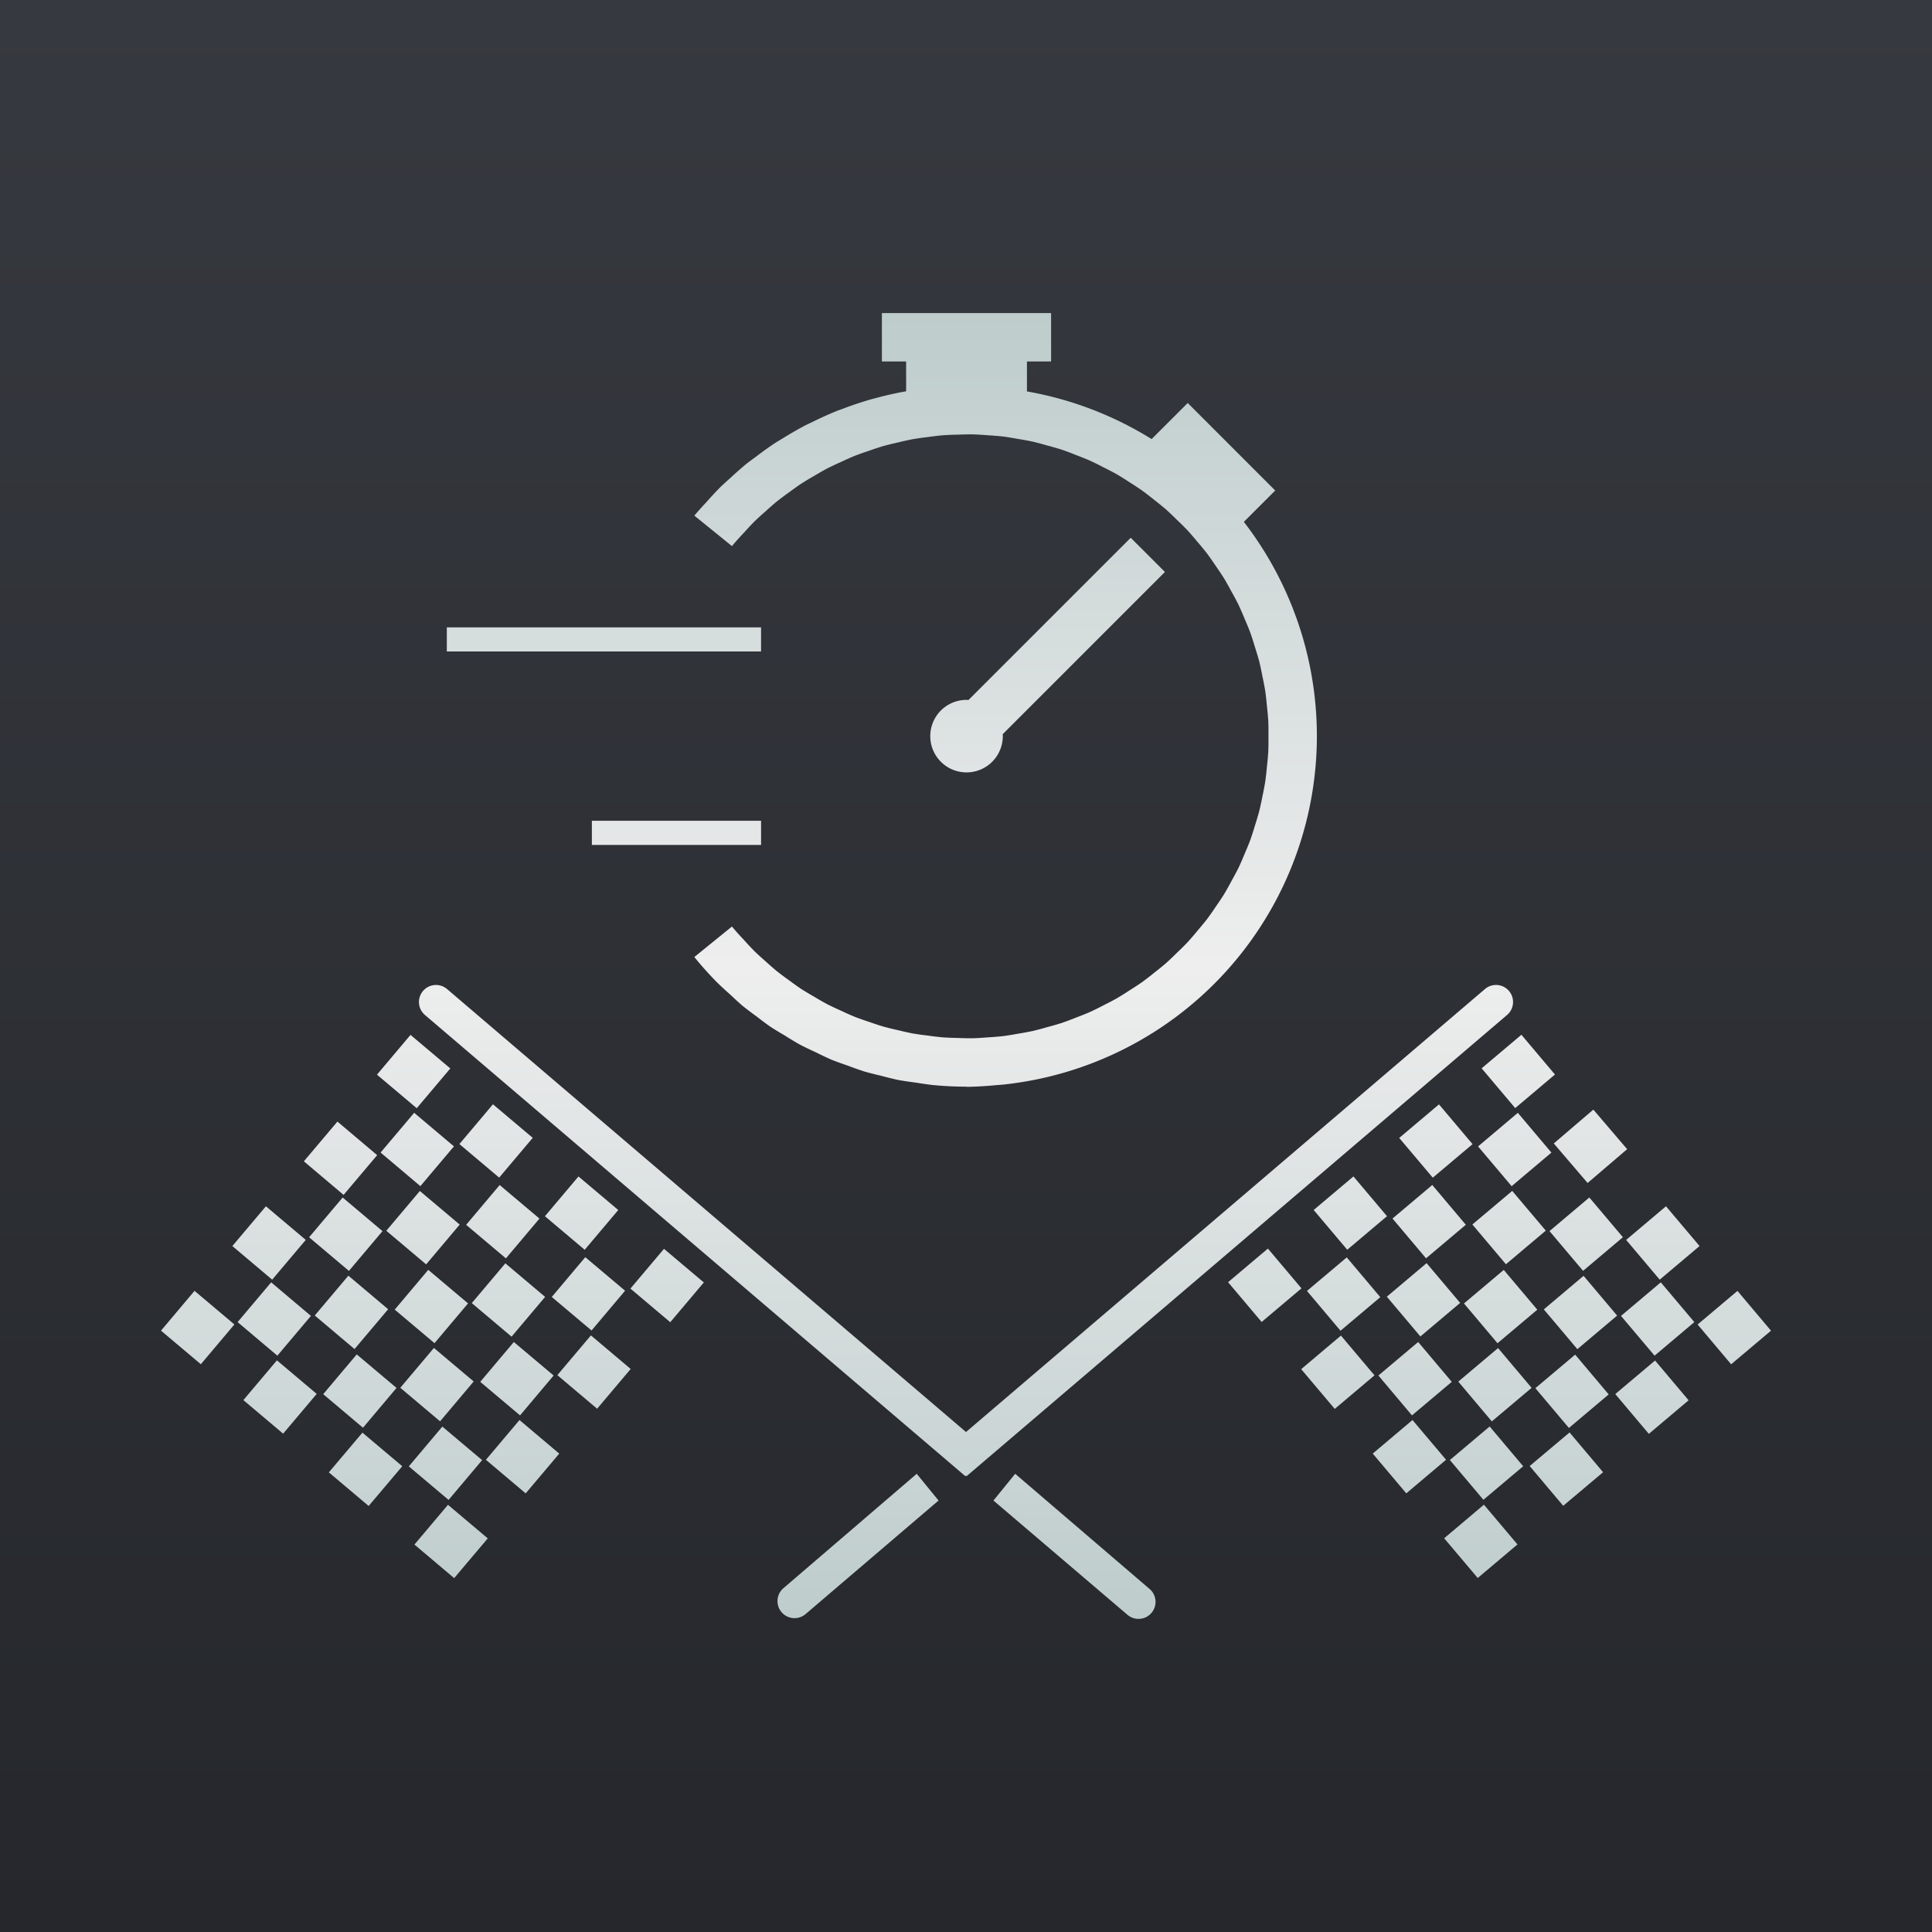 <svg xmlns="http://www.w3.org/2000/svg" xmlns:xlink="http://www.w3.org/1999/xlink" id="Layer_1" data-name="Layer 1" version="1.1" width="216.834" height="216.834"><rect width="100%" height="100%" fill="#808080" stroke="none"/><defs id="defs4"><linearGradient id="linearGradient5245"><stop offset="0" id="stop5241" stop-color="#36393f" stop-opacity="1"/><stop offset="1" id="stop5243" stop-color="#25272c" stop-opacity="1"/></linearGradient><linearGradient id="linearGradient5231"><stop offset="0" id="stop5227" stop-color="#becccc" stop-opacity="1"/><stop id="stop5235" offset=".5" stop-color="#eee" stop-opacity="1"/><stop offset="1" id="stop5229" stop-color="#becccc" stop-opacity="1"/></linearGradient><linearGradient xlink:href="#linearGradient5231" id="linearGradient5233" x1="27.732" y1="98.008" x2="174.288" y2="98.008" gradientUnits="userSpaceOnUse"/><linearGradient xlink:href="#linearGradient5231" id="linearGradient5237" gradientUnits="userSpaceOnUse" x1="27.732" y1="98.008" x2="174.288" y2="98.008"/><linearGradient xlink:href="#linearGradient5245" id="linearGradient5247" x1="-198.949" y1="76.911" x2="-47.939" y2="76.911" gradientUnits="userSpaceOnUse" gradientTransform="matrix(1.436 0 0 1.107 285.67 -193.524)"/><style id="style2"></style></defs><path id="rect5239" transform="rotate(90)" fill="url(#linearGradient5247)" fill-opacity="1" stroke="none" stroke-width="25.21" stroke-miterlimit="4" stroke-dasharray="none" stroke-opacity="1" paint-order="stroke fill markers" d="M0-216.834h216.834V0H0z"/><path id="rect4767" fill="#090700" fill-opacity="1" stroke="none" stroke-width="20" stroke-miterlimit="4" stroke-dasharray="none" stroke-opacity="1" paint-order="stroke fill markers" d="M-465.212 278.827h407.627v351.695h-407.627z"/><g id="g4893" transform="rotate(-90 109.918 99.509)" fill="url(#linearGradient5233)" fill-opacity="1"><path d="M174.288 88.568h-5.43v2.72h-3.347a39.34 39.34 0 00-.826-3.643 39.34 39.34 0 00-.057-.23 39.34 39.34 0 00-1.11-3.32 39.34 39.34 0 00-.158-.445 39.34 39.34 0 00-1.322-2.941 39.34 39.34 0 00-.322-.682 39.34 39.34 0 00-1.49-2.586 39.34 39.34 0 00-.508-.845 39.34 39.34 0 00-1.557-2.17 39.34 39.34 0 00-.787-1.059 39.34 39.34 0 00-1.582-1.793 39.34 39.34 0 00-1.06-1.162 39.34 39.34 0 00-1.622-1.502 39.34 39.34 0 00-1.552-1.392l-3.42 4.22a33.91 33.91 0 011.55 1.39 33.91 33.91 0 011.211 1.134 33.91 33.91 0 011.164 1.275 33.91 33.91 0 011.088 1.246 33.91 33.91 0 011.053 1.412 33.91 33.91 0 01.941 1.323 33.91 33.91 0 01.913 1.521 33.91 33.91 0 01.8 1.404 33.91 33.91 0 01.73 1.553 33.91 33.91 0 01.688 1.549 33.91 33.91 0 01.557 1.57 33.91 33.91 0 01.535 1.625 33.91 33.91 0 01.412 1.684 33.91 33.91 0 01.356 1.601 33.91 33.91 0 01.244 1.73 33.91 33.91 0 01.195 1.643 33.91 33.91 0 01.069 1.684 33.91 33.91 0 01.03 1.717 33.91 33.91 0 01-.097 1.613 33.91 33.91 0 01-.144 1.777 33.91 33.91 0 01-.254 1.57 33.91 33.91 0 01-.325 1.766 33.91 33.91 0 01-.423 1.59 33.91 33.91 0 01-.475 1.649 33.91 33.91 0 01-.613 1.625 33.91 33.91 0 01-.614 1.53 33.91 33.91 0 01-.75 1.516 33.91 33.91 0 01-.795 1.522 33.91 33.91 0 01-.89 1.418 33.91 33.91 0 01-.936 1.422 33.91 33.91 0 01-1.029 1.328 33.91 33.91 0 01-1.082 1.334 33.91 33.91 0 01-1.137 1.193 33.91 33.91 0 01-1.228 1.24 33.91 33.91 0 01-1.225 1.055 33.91 33.91 0 01-1.371 1.131 33.91 33.91 0 01-1.314.918 33.91 33.91 0 01-1.485.992 33.91 33.91 0 01-1.41.791 33.91 33.91 0 01-1.553.828 33.91 33.91 0 01-1.556.676 33.91 33.91 0 01-1.55.637 33.91 33.91 0 01-1.607.515 33.91 33.91 0 01-1.65.493 33.91 33.91 0 01-1.625.345 33.91 33.91 0 01-1.682.323 33.91 33.91 0 01-1.673.187 33.91 33.91 0 01-1.705.152 33.91 33.91 0 01-1.688.018 33.91 33.91 0 01-1.687-.018 33.91 33.91 0 01-1.702-.152 33.91 33.91 0 01-1.681-.187 33.91 33.91 0 01-1.631-.313 33.91 33.91 0 01-1.694-.363 33.91 33.91 0 01-1.578-.469 33.91 33.91 0 01-1.658-.533 33.91 33.91 0 01-1.523-.625 33.91 33.91 0 01-1.6-.695 33.91 33.91 0 01-1.437-.768 33.91 33.91 0 01-1.54-.861 33.91 33.91 0 01-1.31-.875 33.91 33.91 0 01-1.498-1.05 33.91 33.91 0 01-1.191-.982 33.91 33.91 0 01-1.391-1.195 33.91 33.91 0 01-1.129-1.139 33.91 33.91 0 01-1.22-1.283 33.91 33.91 0 01-1.036-1.275 33.91 33.91 0 01-1.072-1.383 33.91 33.91 0 01-.899-1.37 33.91 33.91 0 01-.927-1.478 33.91 33.91 0 01-.752-1.437 33.91 33.91 0 01-.79-1.59 33.91 33.91 0 01-.615-1.539 33.91 33.91 0 01-.601-1.596 33.91 33.91 0 01-.483-1.672 33.91 33.91 0 01-.423-1.584 33.91 33.91 0 01-.32-1.746 33.91 33.91 0 01-.257-1.588 33.91 33.91 0 01-.144-1.765 33.91 33.91 0 01-.098-1.625 33.91 33.91 0 01.033-1.719 33.91 33.91 0 01.067-1.676 33.91 33.91 0 01.197-1.658 33.91 33.91 0 01.24-1.713 33.91 33.91 0 01.364-1.627 33.91 33.91 0 01.404-1.658 33.91 33.91 0 01.53-1.607 33.91 33.91 0 01.566-1.604 33.91 33.91 0 01.693-1.556 33.91 33.91 0 01.713-1.516 33.91 33.91 0 01.85-1.488 33.91 33.91 0 01.865-1.446 33.91 33.91 0 01.996-1.396 33.91 33.91 0 01.988-1.328 33.91 33.91 0 011.16-1.328 33.91 33.91 0 011.096-1.202 33.91 33.91 0 011.287-1.203 33.91 33.91 0 011.488-1.334l-3.42-4.22a39.2 39.2 0 00-2.81 2.513 39.2 39.2 0 00-1.416 1.53 39.2 39.2 0 00-1.229 1.341 39.2 39.2 0 00-1.2 1.584 39.2 39.2 0 00-1.173 1.573 39.2 39.2 0 00-.95 1.56 39.2 39.2 0 00-1.071 1.781 39.2 39.2 0 00-.815 1.694 39.2 39.2 0 00-.873 1.847 39.2 39.2 0 00-.634 1.748 39.2 39.2 0 00-.686 1.94 39.2 39.2 0 00-.475 1.871 39.2 39.2 0 00-.472 1.918 39.2 39.2 0 00-.291 1.959 39.2 39.2 0 00-.274 1.926 39.2 39.2 0 00-.181 3.765h-.02a39.34 39.34 0 00.184 3.258 39.34 39.34 0 00.072.887 39.34 39.34 0 0063.152 26.98l3.518 3.52 9.824-9.82-4.05-4.053a39.34 39.34 0 005.347-13.992h3.363v2.71h5.43zm-25.217 27.928l-18.203-18.205a4.07 4.07 0 00.01-.223 4.07 4.07 0 00-4.07-4.07 4.07 4.07 0 00-4.07 4.07 4.07 4.07 0 004.07 4.07 4.07 4.07 0 00.219-.01l18.207 18.208zm-10.053-76.758h-2.71v35.27h2.71zm-21.71 16.28h-2.71v18.99h2.71zM98.88 38.528a1.912 1.912 0 00-3.371-1.24l-51.762 60.65.078.066-.078.064 51.762 60.66a1.912 1.912 0 002.92-2.47l-49.72-58.25 49.72-58.25a1.912 1.912 0 00.45-1.23zm-5.588 121.816l-3.766-4.463-4.463 3.765 3.766 4.463zm-.014-124.678l-4.463-3.765-3.765 4.462 4.463 3.768zm-7.789 9.25l-4.463-3.765-3.765 4.462 4.463 3.768zm-.01 106.176l-3.767-4.463-4.461 3.767 3.766 4.463zm-.587 17.324l-3.797-4.44-4.438 3.797 3.795 4.438zm-.358-132.342l-4.46-3.767-3.77 4.463 4.463 3.767zm-.004 123.867l-3.767-4.463-4.463 3.768 3.77 4.463zm-.98-132.48l-4.461-3.767-3.768 4.46 4.461 3.768zm-6.157 114.031l-3.765-4.463-4.463 3.766 3.766 4.463zm-.003-86.976l-4.463-3.768-3.766 4.465 4.463 3.766zm-.957 95.824l-3.764-4.465-4.465 3.764 3.764 4.464zm-.006-104.67l-4.465-3.764-3.764 4.465 4.465 3.764zm-.657 113.642L72 154.84l-4.463 3.767 3.772 4.471zm-.01-122.6l-4.464-3.765-3.772 4.471 4.465 3.766zm-.728 131.253l-3.773-4.47-4.463 3.769 3.775 4.468zm-.004-139.916l-4.463-3.768-3.773 4.471 4.463 3.766zm-.984-8.613l-4.463-3.768-3.774 4.47 4.463 3.768zm0 157.132l-3.774-4.47-4.463 3.767 3.774 4.47zm-4.748-44.677l-3.774-4.471-4.463 3.767 3.774 4.471zm-.028-67.78l-4.462-3.767-3.774 4.47 4.463 3.768zm-.937-8.832l-4.465-3.763-3.764 4.465 4.465 3.763zm-.024 85.461l-3.763-4.465-4.467 3.764 3.766 4.465zm-.644 8.961l-3.766-4.463-4.463 3.766 3.766 4.463zm-.022-103.394l-4.464-3.768-3.766 4.465 4.463 3.766zm-.73-8.653l-4.465-3.763-3.765 4.465 4.464 3.763zm-.008 120.707l-3.765-4.465-4.465 3.764 3.765 4.465zM66.255 28.69l-4.47-3.772-3.767 4.463 4.471 3.773zm-.018 138.63l-3.767-4.463-4.463 3.766 3.767 4.463zm-.73-147.296l-4.463-3.766-3.768 4.463 4.463 3.765zm0 155.962l-3.768-4.465-4.463 3.768 3.768 4.463zm-.955-164.562L60.085 7.66l-3.77 4.473 4.465 3.764zm-.006 173.168l-3.772-4.473-4.465 3.764 3.772 4.472zm-4.994-128.68l-4.461-3.767-3.768 4.463 4.461 3.767zm-.022 84.176l-3.767-4.461-4.461 3.767 3.767 4.461zm-.719 8.67l-3.761-4.465-4.475 3.767 3.764 4.467zM58.81 47.26l-4.472-3.77-3.764 4.467 4.475 3.768zm-.666-8.97l-4.472-3.772-3.764 4.465 4.473 3.771zm-.015 119.434l-3.764-4.464-4.465 3.763 3.764 4.465zm-.71-128.095l-4.464-3.764-3.766 4.465 4.467 3.764zm-.027 136.748l-3.763-4.467-4.467 3.766 3.766 4.464zm-.64-145.705l-4.463-3.766-3.766 4.463 4.463 3.766zm-.02 154.672l-3.765-4.465-4.465 3.765 3.765 4.465zm-6.677-27.225l-3.768-4.463-4.461 3.768 3.768 4.463zm-.002-100.224l-4.463-3.768-3.768 4.463 4.463 3.768zm-.723 108.884l-3.766-4.465-4.463 3.764 3.764 4.465zm-.014-117.543l-4.465-3.763-3.763 4.465 4.465 3.763zm-.656 126.51l-3.77-4.475-4.464 3.764 3.77 4.475zm-.022-135.478l-4.459-3.77-3.771 4.469 4.46 3.771zm-4.619 62.21l-12.83-14.95a1.912 1.912 0 00-2.92 2.47l12.75 14.93zm0 11.05l-3-2.44-12.79 15a1.91 1.91 0 102.92 2.459zm-3.468 52.607l-3.768-4.461-4.46 3.767 3.767 4.461zm-.012-116.266l-4.463-3.765-3.766 4.46 4.461 3.768z" id="rect6" fill="url(#linearGradient5237)" fill-opacity="1" stroke-width="1"/></g></svg>